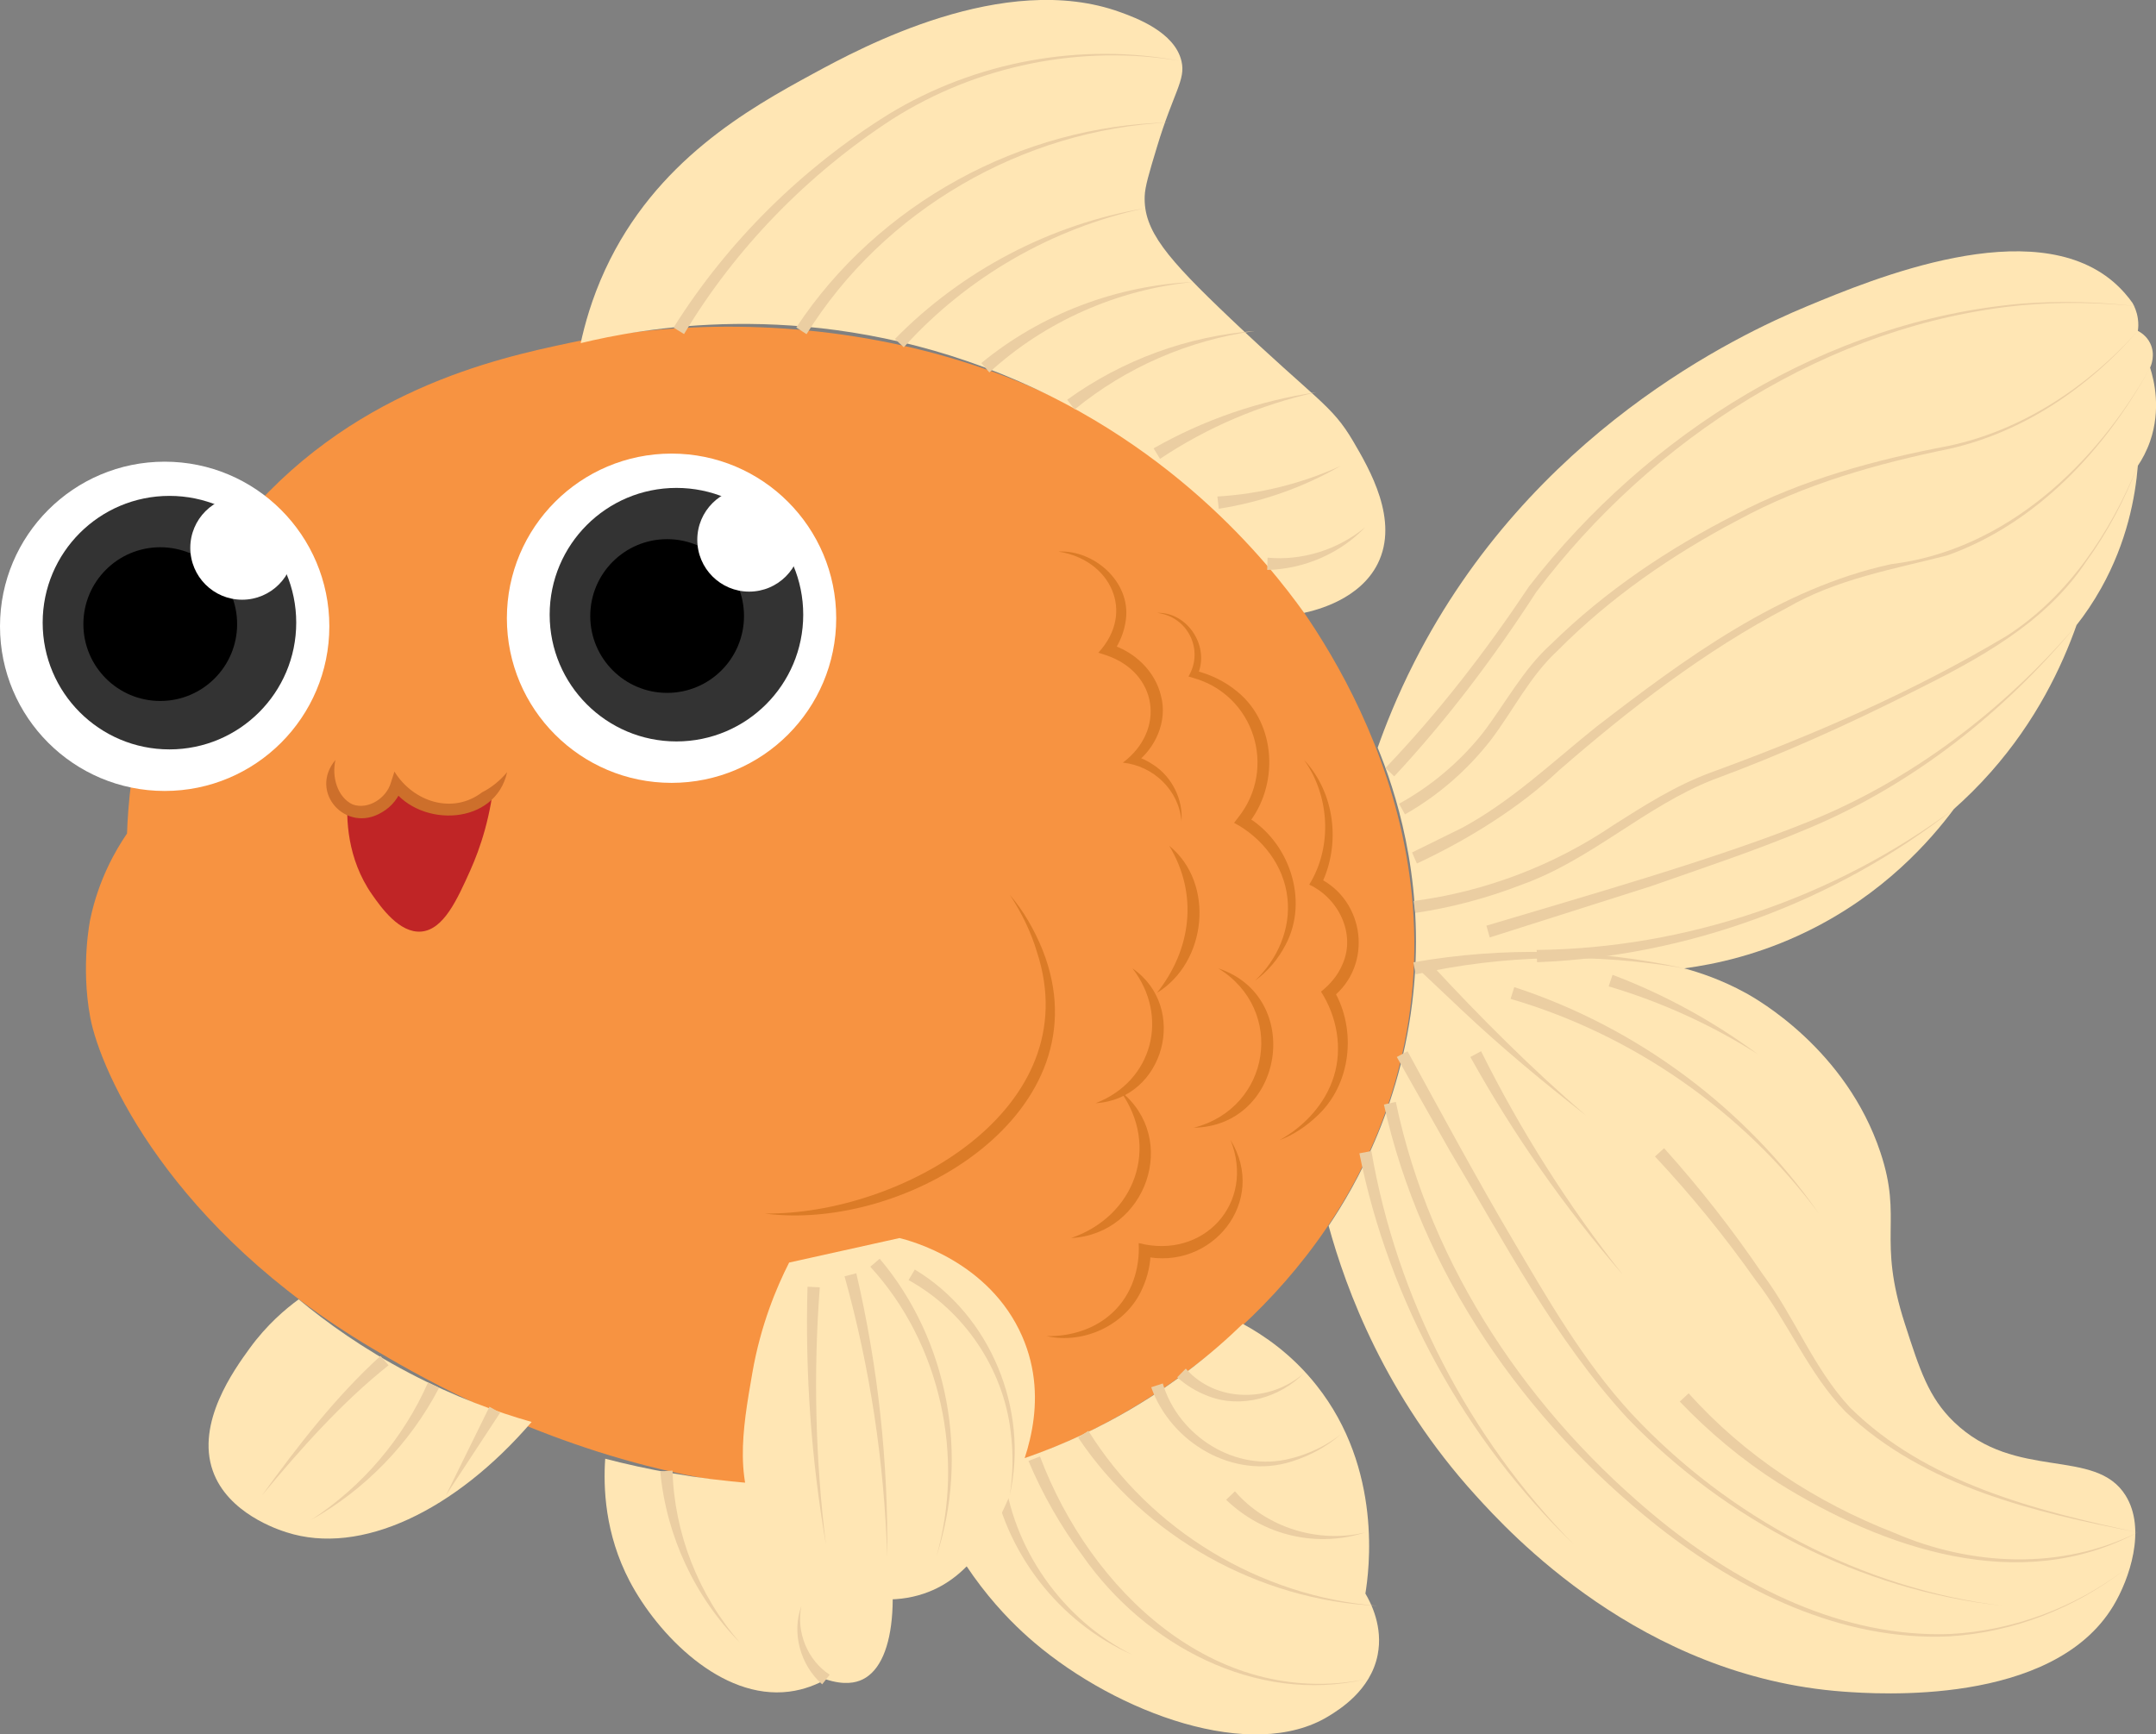 <?xml version="1.0" encoding="UTF-8"?>
<svg id="Layer_2" data-name="Layer 2" xmlns="http://www.w3.org/2000/svg" viewBox="0 0 175.84 141.48">
  <rect x="0" y="0" width="175.84" height="141.48" fill="#808080" stroke="none"/>
  <defs>
    <style>
      .cls-1 {
        fill: #fff;
      }

      .cls-2 {
        fill: #c02526;
      }

      .cls-3 {
        fill: #cd6f2b;
      }

      .cls-4 {
        fill: none;
      }

      .cls-5 {
        fill: #db7b27;
      }

      .cls-6 {
        fill: #333;
      }

      .cls-7 {
        fill: #f79341;
      }

      .cls-8 {
        fill: #ebcea2;
      }

      .cls-9 {
        fill: #ffe6b4;
      }
    </style>
  </defs>
  <g id="Layer_1-2" data-name="Layer 1">
    <g>
      <path class="cls-7" d="M10.36,67.99c.15-4.3,1.11-15.2,9-25,8.98-11.15,21.19-13.76,27-15,16.77-3.59,41.7-.74,57,18,2.45,3,15.67,19.2,11,40-3.97,17.67-18.19,26.88-24,30-26.16,14.06-54.15-2.53-60-6-16.43-9.74-22.16-22.51-23-27-.79-4.24,0-8,0-8,.68-3.25,2.07-5.64,3-7Z"/>
      <path class="cls-9" d="M47.36,27.99c.32-1.47.89-3.6,2-6,4.1-8.86,11.69-13.12,17-16,3.79-2.06,15.52-8.43,25-5,1.24.45,4.45,1.61,5,4,.36,1.54-.65,2.52-2,7-.65,2.15-.97,3.22-1,4-.11,2.81,1.78,5.04,7,10,7.13,6.77,8.24,7.01,10,10,1.33,2.27,3.78,6.45,2,10-1.45,2.88-4.9,3.76-6,4-2.87-4.02-11.04-14.38-26-20-15.11-5.68-28.21-3.16-33-2Z"/>
      <path class="cls-9" d="M112.36,60.99c.58-1.65,1.54-4.13,3-7,9.51-18.7,26.35-26.65,32-29,5.41-2.25,18.39-7.64,25-2,.73.63,1.24,1.26,1.57,1.73.15.27.35.7.43,1.27.06.4.04.74,0,1,.19.1.7.39,1,1,.47.95.06,1.87,0,2,.33,1.05.9,3.4,0,6-.28.8-.64,1.47-1,2-.21,2.56-.88,6.22-3,10-.64,1.14-1.32,2.14-2,3-1.21,3.42-3.29,7.81-7,12-1,1.13-2.01,2.12-3,3-1.9,2.55-5.71,6.94-12,10-3.86,1.88-7.42,2.66-10,3,1.23.33,3.03.92,5,2,.99.54,8.21,4.64,11,13,1.86,5.57-.29,6.92,2,14,1.22,3.78,1.94,6.01,4,8,5.03,4.86,11.53,2.03,14,6,1.71,2.74.31,6.83-1,9-4.95,8.23-19.35,7.19-22,7-16.54-1.2-27.31-13.04-30-16-7.39-8.13-10.57-16.8-12-22,2.12-3.14,6.23-10.15,7-20,.68-8.73-1.58-15.54-3-19Z"/>
      <path class="cls-9" d="M101.36,107.99c1.75.95,4.02,2.5,6,5,5.45,6.85,4.29,15.19,4,17,.46.78,1.45,2.72,1,5-.57,2.9-3.12,4.46-4,5-6.23,3.82-17.23-.25-24-6-2.28-1.94-6.33-5.97-9-13,3.73-.59,9.13-1.89,15-5,4.91-2.6,8.54-5.61,11-8Z"/>
      <path class="cls-9" d="M49.36,118.99c-.16,2.32-.04,6.12,2,10,2.28,4.33,7.46,9.7,13,9,1.26-.16,2.28-.6,3-1,1.48.48,2.41.29,3,0,2.83-1.39,3.27-7.78,1-16-2.91.22-6.28.28-10,0-4.63-.35-8.67-1.13-12-2Z"/>
      <path class="cls-8" d="M81.85,119.92c.68,6.36,4.77,12.17,10.51,15.07-6-2.65-10.46-8.41-11.49-14.93,0,0,.99-.14.99-.14h0Z"/>
      <path class="cls-9" d="M24.36,105.99c-1.07.78-2.6,2.07-4,4-1.24,1.71-4.4,6.06-3,10,1.22,3.45,5.31,4.78,6,5,6.06,1.96,13.79-1.78,20-9-2.82-.8-6.27-2.04-10-4-3.75-1.97-6.74-4.12-9-6Z"/>
      <path class="cls-9" d="M64.36,102.99c-1.03,2.03-2.32,5.09-3,9-.82,4.71-1.58,9.15,1,13,2.59,3.87,8.21,6.63,13,5,4.04-1.37,5.78-5.28,7-8,1.11-2.48,3.38-7.57,1-13-2.69-6.12-9.15-7.79-10-8"/>
      <path class="cls-2" d="M28.36,64.99c-.13,1.72-.08,5.04,2,8,.72,1.02,2.21,3.15,4,3,1.83-.16,2.93-2.62,4-5,.78-1.75,1.73-4.44,2-8"/>
      <g>
        <path class="cls-7" d="M27.36,61.99c-.82,1.58-.2,3.39,1,4,1.33.68,3.4-.09,4-2,1.2,1.52,3.11,2.29,5,2,2.72-.42,3.9-2.8,4-3"/>
        <path class="cls-3" d="M27.36,61.99c-.32,1.37.16,3.05,1.4,3.63,1.26.46,2.76-.51,3.12-1.78,0,0,.29-.9.29-.9,1.52,2.46,4.73,3.53,7.15,1.69.74-.37,1.44-.93,2.04-1.64-.96,4.33-7.02,4.58-9.39,1.31,0,0,.87-.16.87-.16-.28.88-.88,1.66-1.69,2.12-2.92,1.77-6-1.64-3.79-4.27h0Z"/>
      </g>
      <path class="cls-5" d="M62.36,98.99c11.05.13,26.43-8.47,22.21-21.34-.49-1.65-1.26-3.21-2.21-4.66,1.13,1.33,2.01,2.87,2.67,4.5,5.25,13.22-11.09,23.03-22.67,21.5h0Z"/>
      <path class="cls-5" d="M86.36,44.99c2.86-.13,5.85,2.45,5.47,5.52-.12,1.01-.51,1.95-1.09,2.77l-.24-.74c1.99.58,3.71,2.18,4.19,4.23.55,2.05-.45,4.27-2.1,5.5,0,0-.14-.64-.14-.64.59.17,1.15.43,1.65.78,1.5.98,2.4,2.83,2.26,4.58-.21-2.55-2.3-4.52-4.78-4.78,3.53-2.66,2.83-7.35-1.36-8.76,0,0-.64-.21-.64-.21,3.05-3.3,1-7.57-3.22-8.24h0Z"/>
      <path class="cls-5" d="M95.36,68.99c3.76,3.06,3.07,9.52-1,12,2.82-3.56,3.38-8.05,1-12h0Z"/>
      <path class="cls-5" d="M92.36,78.99c4.61,3.18,2.61,10.66-3,11,4.7-1.82,6-7.13,3-11h0Z"/>
      <path class="cls-5" d="M87.36,100.99c5.21-1.79,7.28-7.45,4-12,4.9,3.89,2.11,11.68-4,12h0Z"/>
      <path class="cls-4" d="M95.36,45.99c1.8.16,3.35,1.33,4,3,.67,1.71.27,3.67-1,5"/>
      <path class="cls-5" d="M94.36,49.99c2.53-.08,4.38,2.82,3.28,5.13,0,0-.21-.43-.21-.43,1.28.31,2.48.89,3.5,1.74,3.21,2.63,3.39,7.73.8,10.85,0,0-.13-.71-.13-.71,3.53,2.02,5.19,6.83,3.26,10.48-.6,1.17-1.46,2.19-2.5,2.94,1.83-1.72,2.93-4.24,2.64-6.74-.28-2.64-2.05-4.91-4.35-6.13,0,0,.33-.43.33-.43,3.21-4.02,1.31-10.02-3.69-11.4,0,0-.36-.11-.36-.11,1.28-2.14-.03-4.88-2.56-5.19h0Z"/>
      <path class="cls-5" d="M99.36,78.99c7.02,2.33,5.38,12.87-2,13,6.27-1.6,7.53-9.6,2-13h0Z"/>
      <path class="cls-5" d="M100.36,92.99c3.08,5-1.54,10.73-7.1,9.48,0,0,.59-.49.59-.49,0,1.08-.23,2.14-.68,3.12-1.27,2.94-4.73,4.58-7.81,3.89,1.96.04,3.97-.58,5.39-1.93,1.56-1.45,2.23-3.59,2.12-5.66,5.29,1.37,9.55-3.26,7.49-8.41h0Z"/>
      <path class="cls-5" d="M106.36,61.99c2.52,2.69,3.02,6.9,1.38,10.2,0,0-.18-.57-.18-.57,3.76,1.84,4.44,7.1,1.1,9.75,0,0,.11-.61.11-.61,1.92,3.25,1.43,7.74-1.38,10.3-.89.84-1.91,1.52-3.03,1.94,2.08-1.15,3.76-3.02,4.43-5.21.72-2.33.24-4.88-1.05-6.9.74-.59,1.39-1.35,1.75-2.23,1.11-2.47-.31-5.38-2.71-6.5,1.9-3.08,1.68-7.22-.42-10.17h0Z"/>
      <path class="cls-4" d="M81.36,102.99c.64.04,2.33.07,4-1,2.6-1.66,2.96-4.59,3-5"/>
      <path class="cls-8" d="M54.93,26.73c4.41-7.03,10.49-13.02,17.54-17.41,7.09-4.32,15.75-5.91,23.89-4.33-8.13-1.4-16.69.33-23.63,4.76-6.84,4.45-12.75,10.5-16.94,17.5,0,0-.85-.52-.85-.52h0Z"/>
      <path class="cls-8" d="M64.94,26.72c6.66-10.1,18.37-16.49,30.42-16.73-11.92.57-23.3,7.15-29.58,17.27,0,0-.84-.55-.84-.55h0Z"/>
      <path class="cls-8" d="M72.99,27.65c5.49-5.6,12.73-9.37,20.36-10.66-7.57,1.62-14.53,5.66-19.64,11.34l-.73-.69h0Z"/>
      <path class="cls-8" d="M80.03,29.62c4.9-4.04,11.1-6.35,17.33-6.62-6.21.6-12.15,3.23-16.67,7.38l-.65-.76h0Z"/>
      <path class="cls-8" d="M87.05,32.6c4.5-3.25,9.86-5.2,15.3-5.6-5.41.74-10.55,2.99-14.7,6.4l-.61-.79h0Z"/>
      <path class="cls-8" d="M94.09,36.57c4.11-2.34,8.64-3.89,13.26-4.57-4.56,1.01-8.9,2.86-12.74,5.43l-.52-.85h0Z"/>
      <path class="cls-8" d="M99.3,40.5c3.44-.2,6.86-1.05,10.05-2.5-3.04,1.75-6.42,2.95-9.95,3.5l-.11-.99h0Z"/>
      <path class="cls-8" d="M103.37,45.49c2.79.26,5.73-.62,7.99-2.5-2.02,2.13-4.96,3.43-8.01,3.5l.03-1h0Z"/>
      <path class="cls-8" d="M112.99,62.65c4.36-4.56,8.2-9.54,11.72-14.82,9.68-12.48,24.28-21.69,40.16-23.06,3.16-.24,6.34-.16,9.48.22-3.15-.33-6.32-.38-9.47-.09-15.73,1.54-30.16,10.89-39.57,23.37-3.42,5.29-7.27,10.42-11.6,15.06l-.73-.69h0Z"/>
      <path class="cls-8" d="M114.11,65.56c2.62-1.44,4.95-3.41,6.82-5.76,1.85-2.42,3.3-5.22,5.6-7.28,4.4-4.32,9.56-7.78,15.02-10.55,5.45-2.87,11.43-4.47,17.43-5.61,5.98-1.28,11.31-4.82,15.37-9.36-3.99,4.6-9.3,8.23-15.31,9.6-5.99,1.23-11.87,2.88-17.26,5.81-5.38,2.82-10.45,6.33-14.72,10.64-2.28,2.1-3.61,4.85-5.45,7.29-1.91,2.46-4.3,4.55-7.02,6.09l-.49-.87h0Z"/>
      <path class="cls-8" d="M115.16,69.54l4.08-2.01c4.05-2.18,7.38-5.38,10.95-8.24,7.23-5.57,14.96-11.3,24.05-13.27,9.3-1.14,16.69-8.09,21.12-16.03-3.63,6.65-9.26,12.73-16.56,15.32-4.45,1.14-8.99,1.92-13.02,4.25-6.77,3.54-12.87,8.27-18.62,13.27-3.29,3.11-7.5,5.69-11.6,7.61,0,0-.4-.92-.4-.92h0Z"/>
      <path class="cls-8" d="M115.28,73.5c5.85-.77,11.43-2.89,16.33-6.21,2.5-1.59,5.05-3.21,7.88-4.26,8.35-3.04,16.56-6.61,24.19-11.17,5-3.22,8.45-8.43,10.67-13.87-1.06,2.77-2.46,5.42-4.21,7.83-3.37,5.07-8.81,7.95-14.11,10.6-5.3,2.68-10.75,5.13-16.31,7.18-5.54,2.17-9.94,6.54-15.6,8.56-2.8,1.09-5.72,1.87-8.69,2.31l-.14-.99h0Z"/>
      <path class="cls-8" d="M121.22,75.51c7.78-2.33,18.75-5.44,26.17-8.44,8.52-3.41,16-9.13,21.97-16.08-5.86,7.08-13.27,12.96-21.77,16.54-4.24,1.8-8.61,3.24-12.94,4.76l-13.15,4.18-.27-.96h0Z"/>
      <path class="cls-8" d="M125.34,77.49c12.16-.14,24.23-4.23,34.01-11.5-9.64,7.58-21.7,12.02-33.99,12.5,0,0-.03-1-.03-1h0Z"/>
      <path class="cls-8" d="M115.26,78.5c7.34-1.29,14.89-1.11,22.1.49-7.27-1.27-14.76-1.1-21.9.49l-.19-.98h0Z"/>
      <path class="cls-8" d="M131.52,79.52c4.24,1.6,8.24,3.8,11.84,6.47-3.79-2.4-7.9-4.27-12.16-5.53l.32-.95h0Z"/>
      <path class="cls-8" d="M123.5,80.52c10.04,3.28,18.89,9.89,24.85,18.48-6.24-8.39-15.22-14.62-25.15-17.52l.3-.95h0Z"/>
      <path class="cls-8" d="M116.72,78.65c3.95,4.28,8.23,8.56,12.64,12.35-3.49-2.72-6.91-5.56-10.13-8.6,0,0-3.23-3.05-3.23-3.05l.72-.69h0Z"/>
      <path class="cls-8" d="M135.72,93.66c2.92,3.24,5.61,6.69,8.06,10.3,2.59,3.47,4.14,7.67,7.1,10.85,6.2,6.14,15.16,8.42,23.47,10.19-8.43-1.63-17.41-3.73-23.83-9.84-3.05-3.14-4.68-7.33-7.36-10.77-2.49-3.53-5.23-6.9-8.18-10.05l.74-.68h0Z"/>
      <path class="cls-8" d="M120.8,85.76c3.2,6.44,7.08,12.56,11.56,18.23-4.73-5.46-8.91-11.42-12.44-17.77l.88-.47h0Z"/>
      <path class="cls-8" d="M137.72,113.65c4.56,5.1,10.39,8.9,16.76,11.38,6.29,2.73,13.65,3.07,19.88-.04-9.57,5.17-20.75,1.35-29.36-4.04-2.92-1.87-5.6-4.11-8-6.62l.73-.68h0Z"/>
      <path class="cls-8" d="M114.8,85.76c2.48,4.55,5.89,10.83,8.49,15.22,2.94,5,5.85,10.07,9.77,14.33,7.91,8.47,18.74,14.27,30.3,15.68-11.62-1.25-22.57-6.93-30.66-15.34-5.95-6.48-10-14.33-14.48-21.82,0,0-4.3-7.61-4.3-7.61l.88-.47h0Z"/>
      <path class="cls-8" d="M113.84,89.88c2.83,13.54,10.97,25.52,21.63,34.2,6.64,5.36,14.82,9.51,23.53,9.21,5.19-.26,10.21-2.15,14.36-5.3-4.12,3.2-9.14,5.16-14.35,5.49-8.79.41-17.09-3.68-23.85-9.01-10.89-8.64-19.26-20.69-22.29-34.37,0,0,.98-.22.98-.22h0Z"/>
      <path class="cls-8" d="M111.85,93.9c2.07,12.04,7.95,23.35,16.51,32.09-8.85-8.56-15.07-19.81-17.49-31.91,0,0,.98-.19.98-.19h0Z"/>
      <path class="cls-8" d="M31.69,111.37c-3.83,3.04-7.21,6.87-10.33,10.62,2.89-4,6.01-8.05,9.67-11.38,0,0,.66.75.66.75h0Z"/>
      <path class="cls-8" d="M35.81,113.21c-2.37,4.54-6.06,8.33-10.45,10.78,4.22-2.74,7.56-6.7,9.55-11.22l.9.43h0Z"/>
      <polygon class="cls-8" points="40.79 115.24 36.36 121.99 39.92 114.75 40.79 115.24 40.79 115.24"/>
      <path class="cls-8" d="M54.85,119.96c.14,5.07,2.09,10.12,5.5,14.03-3.66-3.68-6.01-8.69-6.5-13.97l1-.06h0Z"/>
      <path class="cls-8" d="M67.05,137.39c-1.78-1.57-2.5-4.19-1.69-6.39-.44,2.15.51,4.44,2.31,5.61,0,0-.62.79-.62.79h0Z"/>
      <path class="cls-8" d="M66.86,105.02c-.53,6.97-.36,14.01.5,20.97-1.19-6.92-1.7-13.97-1.5-21.03l1,.05h0Z"/>
      <path class="cls-8" d="M69.84,103.87c1.77,7.59,2.61,15.37,2.52,23.12-.24-7.75-1.41-15.45-3.48-22.88l.97-.25h0Z"/>
      <path class="cls-8" d="M71.74,102.67c5.61,6.63,7.34,16.11,4.62,24.33,2.35-8.15.37-17.4-5.38-23.67,0,0,.76-.65.76-.65h0Z"/>
      <path class="cls-8" d="M74.61,103.56c6.19,3.72,9.33,11.43,7.74,18.43.28-1.73.3-3.49.08-5.21-.61-5.15-3.8-9.86-8.33-12.36,0,0,.51-.86.51-.86h0Z"/>
      <path class="cls-8" d="M96.71,111.64c2.46,2.8,6.89,2.79,9.65.36-1.95,2.01-5.15,2.94-7.85,1.87-.91-.34-1.76-.86-2.5-1.52l.7-.71h0Z"/>
      <path class="cls-8" d="M94.83,112.84c1.28,4.32,5.97,7.31,10.44,6.13,1.47-.36,2.88-1.03,4.09-1.97-1.15,1.01-2.54,1.76-4.02,2.22-4.7,1.5-9.83-1.5-11.45-6.06,0,0,.95-.31.95-.31h0Z"/>
      <path class="cls-8" d="M100.72,121.65c2.56,2.96,6.8,4.28,10.64,3.35-1.9.62-3.99.72-5.98.26-1.99-.45-3.87-1.47-5.38-2.92l.72-.69h0Z"/>
      <path class="cls-8" d="M88.77,116.72c5.04,8.12,14.03,13.52,23.58,14.27-9.69-.43-19-5.64-24.42-13.73,0,0,.84-.55.84-.55h0Z"/>
      <path class="cls-8" d="M84.82,118.81c4.08,10.85,14.17,20.57,26.53,18.18-8.94,2.05-17.96-2.8-23.05-10.08-1.77-2.39-3.26-4.98-4.42-7.74l.93-.36h0Z"/>
      <circle class="cls-1" cx="13.43" cy="51.09" r="13.43"/>
      <circle class="cls-6" cx="13.82" cy="50.79" r="10.34"/>
      <circle cx="13.07" cy="50.91" r="6.27"/>
      <circle class="cls-1" cx="19.75" cy="44.69" r="4.23"/>
      <circle class="cls-1" cx="54.77" cy="50.43" r="13.43"/>
      <circle class="cls-6" cx="55.17" cy="50.14" r="10.34"/>
      <circle cx="54.41" cy="50.25" r="6.27"/>
      <circle class="cls-1" cx="61.1" cy="44.03" r="4.23"/>
    </g>
  </g>
</svg>